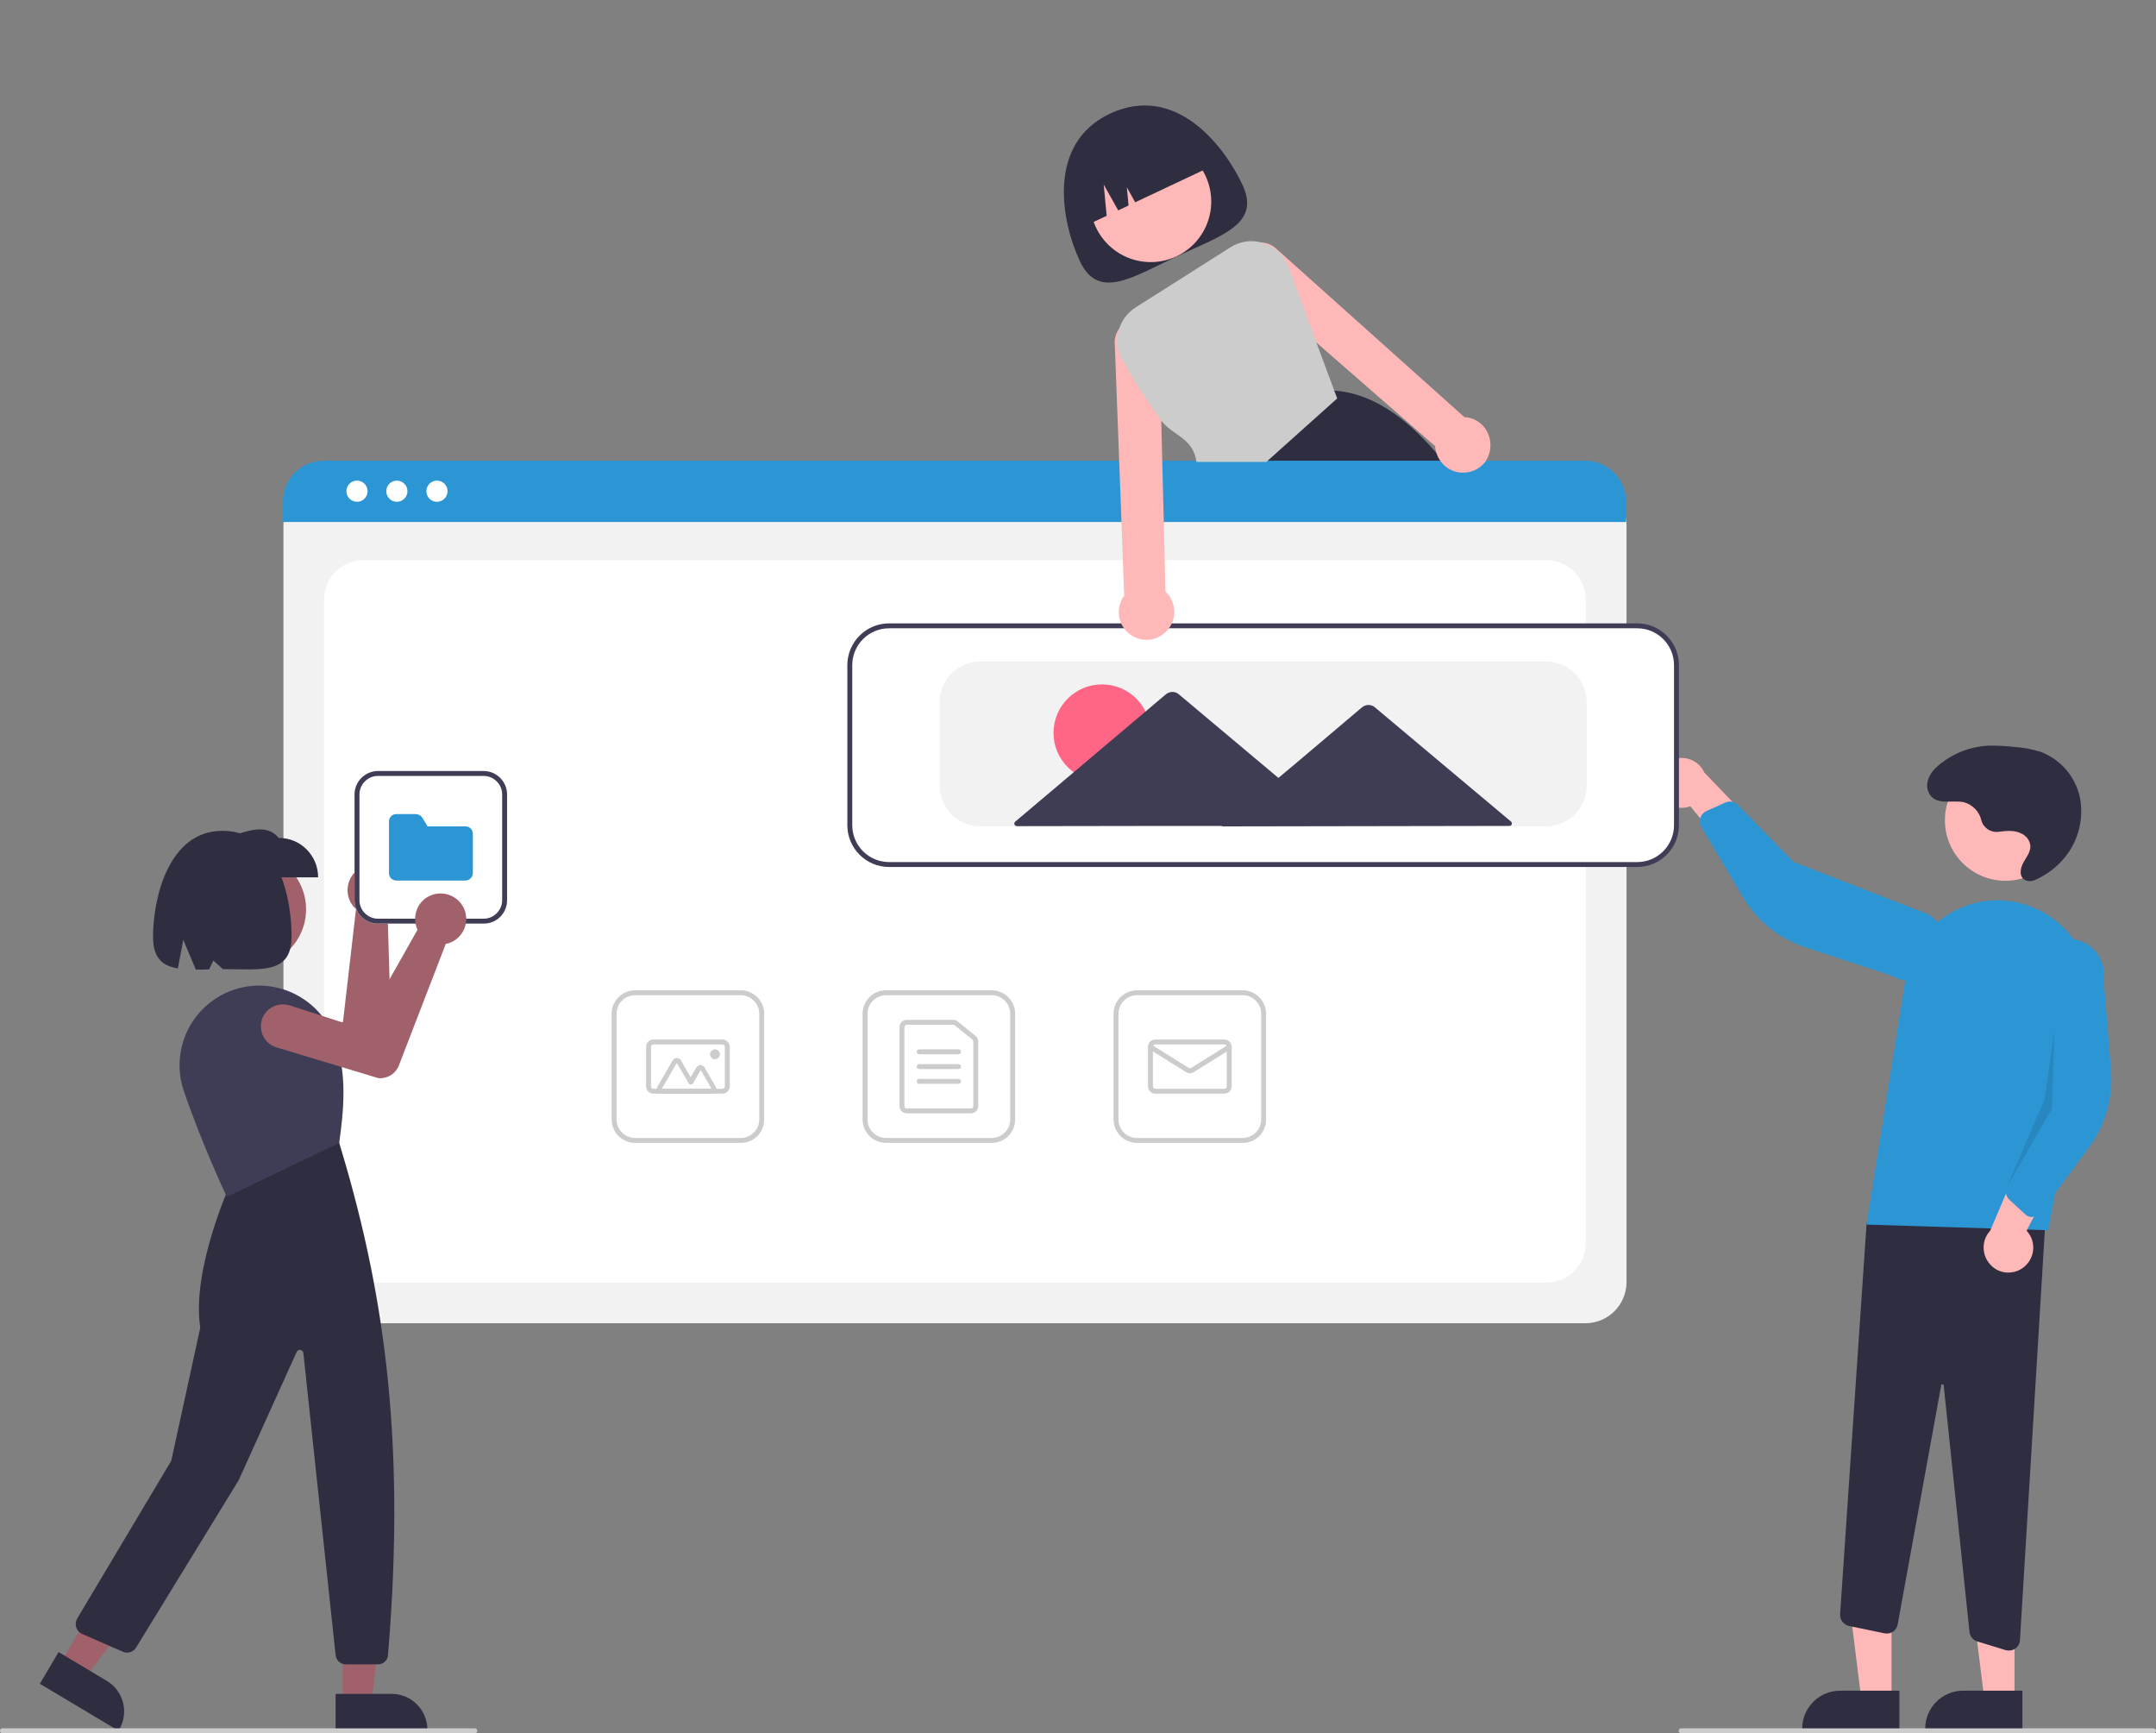 <?xml version="1.0" encoding="utf-8"?>
<!-- Generator: Adobe Illustrator 27.0.0, SVG Export Plug-In . SVG Version: 6.00 Build 0)  -->
<svg version="1.1" id="a27520da-4319-485c-96d7-e776d7397e13"
	 xmlns="http://www.w3.org/2000/svg" xmlns:xlink="http://www.w3.org/1999/xlink" x="0px" y="0px" viewBox="0 0 876.3 704.3"
	 style="enable-background:new 0 0 876.3 704.3;" xml:space="preserve">
<rect x="0" y="0" width="876.3" height="704.3" fill="#808080" stroke="none"/>
<style type="text/css">
	.st0{fill:#2F2E41;}
	.st1{fill:#FFB8B8;}
	.st2{fill:#F2F2F2;}
	.st3{fill:#FFFFFF;}
	.st4{fill:#2C96D4;}
	.st5{fill:#CCCCCC;}
	.st6{opacity:0.1;enable-background:new    ;}
	.st7{fill:#3F3D56;}
	.st8{fill:#FF6584;}
	.st9{fill:#3F3D54;}
	.st10{fill:#A0616A;}
</style>
<path class="st0" d="M505,75.1c7.5,16-8.4,20.5-26.7,29.1s-31.9,17.9-39.4,1.9s-13.6-47.7,12.2-59.9C477.8,33.7,497.5,59.1,505,75.1
	z"/>
<circle class="st1" cx="467.7" cy="81.9" r="24.6"/>
<path class="st0" d="M589.4,190.9c-0.9-1.1-1.7-2.2-2.6-3.3c-1.1-1.4-2.2-2.7-3.4-4c-12.7-14.7-26.3-23.9-41.2-24.9h0l-0.2,0
	l-29.7,29l-10.1,9.8l0.2,0.5l5.4,13.6h95.5C599.1,204.4,594.5,197.5,589.4,190.9z"/>
<path class="st0" d="M441,91.8L441,91.8l8.8-4.1L448.6,75l5.9,10.5l4.2-2l-0.7-7.4l3.4,6.1l31.2-14.7l0,0
	C486.5,54.6,471,49,458,55.1l-4.5,2.1C440.5,63.4,434.9,78.8,441,91.8z"/>
<path class="st2" d="M644.5,537.7H131.7c-9.1,0-16.5-7.4-16.5-16.5V213c0-6.7,5.4-12.1,12.1-12.1h521.5c6.8,0,12.3,5.5,12.3,12.3
	v307.9C661,530.3,653.6,537.6,644.5,537.7z"/>
<path class="st3" d="M147.7,521.2h480.8c8.8,0,16-7.2,16-16V243.6c0-8.8-7.2-16-16-16H147.7c-8.8,0-16,7.2-16,16v261.5
	C131.7,514,138.9,521.2,147.7,521.2z"/>
<path class="st4" d="M660.8,212.1H115v-8.4c0-9.1,7.4-16.5,16.6-16.5h512.7c9.1,0,16.5,7.4,16.6,16.5V212.1z"/>
<circle class="st3" cx="145.1" cy="199.6" r="4.3"/>
<circle class="st3" cx="161.3" cy="199.6" r="4.3"/>
<circle class="st3" cx="177.6" cy="199.6" r="4.3"/>
<path class="st5" d="M403.1,464.4h-43c-5.2,0-9.5-4.3-9.5-9.5v-43c0-5.2,4.3-9.5,9.5-9.5h43c5.2,0,9.5,4.3,9.5,9.5v43
	C412.6,460.2,408.4,464.4,403.1,464.4z M360.1,404.4c-4.1,0-7.5,3.4-7.5,7.5v43c0,4.1,3.4,7.5,7.5,7.5h43c4.1,0,7.5-3.4,7.5-7.5v-43
	c0-4.1-3.4-7.5-7.5-7.5H360.1z"/>
<path class="st5" d="M394.6,452.4h-26c-1.7,0-3-1.3-3-3v-32c0-1.7,1.3-3,3-3h18.8c0.7,0,1.3,0.2,1.9,0.7l7.2,5.8
	c0.7,0.6,1.1,1.4,1.1,2.3v26.2C397.6,451.1,396.3,452.4,394.6,452.4z M368.6,416.4c-0.6,0-1,0.4-1,1v32c0,0.6,0.4,1,1,1h26
	c0.6,0,1-0.4,1-1v-26.2c0-0.3-0.1-0.6-0.4-0.8l-7.2-5.8c-0.2-0.1-0.4-0.2-0.6-0.2H368.6z"/>
<path class="st5" d="M389.6,428.4h-16c-0.6,0-1-0.4-1-1s0.4-1,1-1h16c0.6,0,1,0.4,1,1S390.2,428.4,389.6,428.4z"/>
<path class="st5" d="M389.6,434.4h-16c-0.6,0-1-0.4-1-1s0.4-1,1-1h16c0.6,0,1,0.4,1,1S390.2,434.4,389.6,434.4z"/>
<path class="st5" d="M389.6,440.4h-16c-0.6,0-1-0.4-1-1s0.4-1,1-1h16c0.6,0,1,0.4,1,1S390.2,440.4,389.6,440.4z"/>
<path class="st5" d="M505.1,464.4h-43c-5.2,0-9.5-4.3-9.5-9.5v-43c0-5.2,4.3-9.5,9.5-9.5h43c5.2,0,9.5,4.3,9.5,9.5v43
	C514.6,460.2,510.4,464.4,505.1,464.4z M462.1,404.4c-4.1,0-7.5,3.4-7.5,7.5v43c0,4.1,3.4,7.5,7.5,7.5h43c4.1,0,7.5-3.4,7.5-7.5v-43
	c0-4.1-3.4-7.5-7.5-7.5H462.1z"/>
<path class="st5" d="M497.6,444.4h-28c-1.7,0-3-1.3-3-3v-16c0-1.7,1.3-3,3-3h28c1.7,0,3,1.3,3,3v16
	C500.6,443.1,499.3,444.4,497.6,444.4z M469.6,424.4c-0.6,0-1,0.4-1,1v16c0,0.6,0.4,1,1,1h28c0.6,0,1-0.4,1-1v-16c0-0.6-0.4-1-1-1
	H469.6z"/>
<path class="st5" d="M483.6,436.1c-0.6,0-1.1-0.2-1.6-0.5l-14.9-9.3c-0.5-0.3-0.6-0.9-0.3-1.4c0.3-0.5,0.9-0.6,1.4-0.3l14.9,9.3
	c0.3,0.2,0.7,0.2,1.1,0l14.9-9.3c0.5-0.3,1.1-0.1,1.4,0.3c0.3,0.5,0.1,1.1-0.3,1.4l-14.9,9.3C484.7,435.9,484.2,436.1,483.6,436.1z"
	/>
<path class="st5" d="M301.1,464.4h-43c-5.2,0-9.5-4.3-9.5-9.5v-43c0-5.2,4.3-9.5,9.5-9.5h43c5.2,0,9.5,4.3,9.5,9.5v43
	C310.6,460.2,306.4,464.4,301.1,464.4z M258.1,404.4c-4.1,0-7.5,3.4-7.5,7.5v43c0,4.1,3.4,7.5,7.5,7.5h43c4.1,0,7.5-3.4,7.5-7.5v-43
	c0-4.1-3.4-7.5-7.5-7.5H258.1z"/>
<path class="st5" d="M293.6,444.4h-28c-1.7,0-3-1.3-3-3v-16c0-1.7,1.3-3,3-3h28c1.7,0,3,1.3,3,3v16
	C296.6,443.1,295.3,444.4,293.6,444.4z M265.6,424.4c-0.6,0-1,0.4-1,1v16c0,0.6,0.4,1,1,1h28c0.6,0,1-0.4,1-1v-16c0-0.6-0.4-1-1-1
	H265.6z"/>
<path class="st5" d="M289.2,444.4H269c-1.1,0-2-0.9-2-2c0-0.4,0.1-0.7,0.3-1l6.1-10.5c0.6-1,1.8-1.3,2.7-0.7
	c0.3,0.2,0.6,0.4,0.7,0.7l3.9,6.8l2.3-3.9c0.6-1,1.8-1.3,2.7-0.7c0.3,0.2,0.6,0.4,0.7,0.7l4.4,7.6c0.6,1,0.2,2.2-0.7,2.7
	C289.9,444.3,289.5,444.4,289.2,444.4L289.2,444.4z M289.2,442.4L289.2,442.4l-4.4-7.6l-3.1,5.4c-0.2,0.3-0.5,0.5-0.9,0.5l0,0
	c-0.4,0-0.7-0.2-0.9-0.5l-4.8-8.3l-6.1,10.5H289.2z"/>
<circle class="st5" cx="290.6" cy="428.4" r="2"/>
<polygon class="st1" points="768.8,691 756.6,691 750.7,643.7 768.8,643.7 "/>
<path class="st0" d="M772,702.9l-39.5,0v-0.5c0-8.5,6.9-15.4,15.4-15.4c0,0,0,0,0,0h0l24.1,0L772,702.9z"/>
<polygon class="st1" points="818.8,691 806.6,691 800.7,643.7 818.8,643.7 "/>
<path class="st0" d="M822,702.9l-39.5,0v-0.5c0-8.5,6.9-15.4,15.4-15.4c0,0,0,0,0,0h0l24.1,0L822,702.9z"/>
<path class="st0" d="M815.1,670.5l-11.4-3.5c-1.7-0.5-3-2-3.2-3.8L790,562.9c0-0.3-0.2-0.4-0.5-0.4c-0.3,0-0.5,0.2-0.5,0.4
	l-17.7,97.2c-0.4,2.4-2.8,4.1-5.2,3.6c0,0-0.1,0-0.1,0l-14.5-3c-2.2-0.5-3.7-2.5-3.6-4.7l10.8-159.3l73.1-7.9L821,666.5
	c-0.1,2.4-2.1,4.2-4.5,4.2C816,670.7,815.6,670.6,815.1,670.5z"/>
<circle class="st1" cx="815.1" cy="333.3" r="24.6"/>
<path class="st4" d="M758.6,497.6l15.9-99.9c3.3-20.6,22.7-34.7,43.3-31.4c1.6,0.3,3.1,0.6,4.7,1.1l0,0
	c18.7,5.4,30.2,24.1,26.6,43.3l-16.6,89.2L758.6,497.6z"/>
<path class="st1" d="M821.9,515.4c4.6-3.1,5.9-9.3,2.9-13.9c-0.3-0.5-0.7-1-1.1-1.4l16.4-31.8l-18.5,2l-12.7,29.8
	c-3.8,4.1-3.5,10.5,0.6,14.3C812.8,517.6,818,518,821.9,515.4L821.9,515.4z"/>
<path class="st4" d="M825.4,494.5c-0.9-0.1-1.8-0.5-2.4-1.2l-6.3-5.8c-1.4-1.3-1.8-3.3-1.1-5.1l12.5-29.7l-1.8-58.7
	c1.1-7.9,8.4-13.5,16.3-12.4c7.9,1.1,13.5,8.4,12.4,16.3c0,0,0,0,0,0l3,36.9c0.9,11.2-2.3,22.4-8.9,31.4l-19.6,26.4
	c-0.8,1-1.9,1.7-3.2,1.8C826.1,494.6,825.7,494.6,825.4,494.5z"/>
<path class="st1" d="M673.6,320c1,5.5,6.3,9.1,11.7,8.1c0.6-0.1,1.2-0.3,1.7-0.5l22.8,27.5l5.4-17.8l-22.5-23.4
	c-2.3-5.1-8.3-7.3-13.4-5C675.1,310.8,672.8,315.4,673.6,320z"/>
<path class="st4" d="M691.5,331.4c0.5-0.8,1.2-1.4,2-1.8l7.8-3.5c1.7-0.8,3.8-0.4,5.1,1l22.5,23.1l54.8,21.3
	c6.9,4.1,9.2,13,5.1,19.9c-4.1,6.9-13,9.2-19.9,5.1c0,0,0,0,0,0l-35.2-11.6c-10.7-3.5-19.7-10.8-25.4-20.5L691.5,336
	c-0.6-1.1-0.8-2.4-0.4-3.6C691.2,332,691.4,331.7,691.5,331.4z"/>
<polygon class="st6" points="835,418.5 834,450.5 815.6,482.5 831,446.8 "/>
<path class="st0" d="M812.3,338c-3.2,0.4-6.2-1.6-7-4.7c-0.8-3.5-3.5-6.3-7-7.3c-4.5-1-10,1.1-13.3-2.3c-1.4-1.6-2-3.8-1.6-5.8
	c0.6-3.3,3-5.8,5.6-7.8c5.4-4.2,12-6.7,18.9-7.1c3.5-0.1,7.1,0.1,10.6,0.5c3.7,0.2,7.3,0.9,10.9,2c8.2,3.1,14.2,10.1,16,18.7
	c1.6,8.5-0.6,17.4-6.1,24.1c-3.2,4-7.4,7.2-12.2,9.3c-1.1,0.5-2.4,0.6-3.6,0.2c-3-1.2-2.5-4.8-1.1-7.3c1.4-2.6,3.7-5.1,2.5-8.3
	c-0.6-1.5-1.7-2.7-3.1-3.4C818.8,337.2,815.5,337.6,812.3,338L812.3,338z"/>
<path class="st3" d="M665.4,351.8h-304c-9.1,0-16.5-7.4-16.5-16.5v-65c0-9.1,7.4-16.5,16.5-16.5h304c9.1,0,16.5,7.4,16.5,16.5v65
	C681.9,344.4,674.5,351.8,665.4,351.8z"/>
<path class="st7" d="M665.4,352.3h-304c-9.4,0-17-7.6-17-17v-65c0-9.4,7.6-17,17-17h304c9.4,0,17,7.6,17,17v65
	C682.4,344.7,674.8,352.3,665.4,352.3z M361.4,255.3c-8.3,0-15,6.7-15,15v65c0,8.3,6.7,15,15,15h304c8.3,0,15-6.7,15-15v-65
	c0-8.3-6.7-15-15-15H361.4z"/>
<path class="st2" d="M628.4,335.8h-230c-9.1,0-16.5-7.4-16.5-16.5v-34c0-9.1,7.4-16.5,16.5-16.5h230c9.1,0,16.5,7.4,16.5,16.5v34
	C644.9,328.4,637.5,335.8,628.4,335.8z"/>
<circle class="st8" cx="447.9" cy="297.8" r="19.7"/>
<path class="st9" d="M614.1,333.8l-27.9-23.4l-27.4-23c-1.5-1.3-3.7-1.2-5.2,0l-27.3,23.1l-6.7,5.6l-10-8.4l-30.5-25.6
	c-1.5-1.3-3.7-1.2-5.2,0l-30.4,25.7l-30.9,26.1c-0.4,0.4-0.5,1-0.1,1.4c0.2,0.2,0.5,0.4,0.8,0.4l63.4-0.1l20.1,0l-0.2,0.2l59.8-0.1
	l57.1-0.1c0.6,0,1-0.4,1-1C614.5,334.3,614.4,334,614.1,333.8z"/>
<path class="st5" d="M875.3,704.3h-192c-0.6,0-1-0.4-1-1s0.4-1,1-1h192c0.6,0,1,0.4,1,1S875.8,704.3,875.3,704.3z"/>
<path class="st1" d="M604.1,174.8c-1.6-2.6-4.2-4.5-7.2-5.1c-0.5-0.1-1.1-0.2-1.7-0.2L519,101.3c-1.5-1.5-3.5-2.5-5.6-2.7
	c-0.4,0-0.8-0.1-1.3,0c-5,0.2-8.9,4.5-8.6,9.5c0.1,2.3,1.1,4.4,2.7,6l29.2,25.4l47.9,41.8c0,0.8,0.2,1.6,0.4,2.3
	c1.2,4.5,5,7.9,9.7,8.4c2.1,0.2,4.2-0.1,6.1-1c1.5-0.7,2.8-1.7,3.9-3c0.1-0.1,0.2-0.2,0.3-0.4C606.3,183.9,606.5,178.8,604.1,174.8
	L604.1,174.8z"/>
<path class="st1" d="M473.7,240.4l-0.7-28.9l-0.6-23.9l-0.4-16.8l-0.8-32.7c-0.5-5-4.9-8.6-9.8-8.2c-2.3,0.2-4.4,1.3-5.9,2.9
	c-0.3,0.3-0.5,0.6-0.8,1c-1.2,1.8-1.8,3.9-1.6,6.1l1.8,47.7l0.9,24l1.1,30.5c-0.3,0.4-0.6,0.9-0.9,1.4c-1.4,2.7-1.7,5.9-0.7,8.8
	c2,5.9,8.4,9.1,14.3,7.1c0.4-0.1,0.8-0.3,1.2-0.5c5.6-2.7,8.1-9.4,5.4-15C475.7,242.6,474.8,241.4,473.7,240.4L473.7,240.4z"/>
<path class="st5" d="M542.3,158.7l-7.1-19.1l-11.4-31c-1.7-4.6-5.3-8.1-10-9.7c-0.2-0.1-0.4-0.1-0.5-0.2c-4.5-1.4-9.3-0.7-13.2,1.8
	l-38.5,24.4c-7.3,4.6-9.7,14.3-5.3,21.8c4.8,8.3,10.1,16.4,15.7,24.2c4.5,6.1,12.9,6.8,14.3,16.8h28.4l28.8-25.8L542.3,158.7z"/>
<circle class="st10" cx="101.2" cy="369.5" r="23.2"/>
<path class="st10" d="M158.1,353.6c0.2,0.2,0.4,0.4,0.7,0.6c4.2,3.9,4.4,10.5,0.4,14.7c-0.3,0.3-0.6,0.6-0.9,0.8
	c-0.3,0.2-0.5,0.4-0.8,0.6l1.6,52.9c0.1,3.6-2.2,6.8-5.5,7.9l-0.1,0l-43,4.6c-4.9,0.5-9.3-3-9.8-7.9c-0.5-4.9,3-9.3,7.9-9.8
	c0.1,0,0.1,0,0.2,0l30.6-2.7l5.3-45.9c-0.3-0.3-0.7-0.6-1-1c-3.7-4.4-3.1-10.9,1.2-14.6C148.7,350.6,154.2,350.5,158.1,353.6
	L158.1,353.6z"/>
<polygon class="st10" points="139.3,692 150.9,692 156.4,647.4 139.3,647.4 "/>
<path class="st0" d="M136.4,688.3l22.8,0h0c8,0,14.5,6.5,14.5,14.5c0,0,0,0,0,0v0.5l-37.3,0L136.4,688.3z"/>
<polygon class="st10" points="24.4,676 34.3,682 61.9,646.4 47.2,637.7 "/>
<path class="st0" d="M23.8,671.3l19.6,11.7l0,0c6.9,4.1,9.1,13,5,19.9c0,0,0,0,0,0l-0.2,0.4l-32-19.1L23.8,671.3z"/>
<path class="st0" d="M153.6,676.3h-13c-2.2,0-4-1.6-4.2-3.8l-13.1-122.7c-0.1-0.8-0.8-1.3-1.6-1.3c-0.5,0.1-0.9,0.4-1.1,0.8
	l-23.6,52.2l-41.7,68c-1.1,1.8-3.4,2.5-5.3,1.7l-16.7-7.3c-2.1-0.9-3.1-3.5-2.2-5.6c0.1-0.2,0.2-0.3,0.2-0.5l38.3-64.2l11.8-54.1
	c-3.7-23.5,12.2-58.3,12.3-58.7l0.1-0.2l43.7-17.1l0.2,0.3c17.2,56.5,27.7,117.3,20,208.6C157.7,674.6,155.8,676.3,153.6,676.3z"/>
<path class="st7" d="M92.2,486.3l-0.2-0.4c-0.1-0.2-9.8-20.7-17.3-42.6c-2.9-8.6-2.1-17.9,2.2-25.9c4.4-8,11.9-13.8,20.8-16l0,0
	c15.7-3.8,31.9,4.6,37.9,19.6c5.9,14.8,4,30.7,2.3,43.2l0,0.2l-0.2,0.1L92.2,486.3z"/>
<path class="st0" d="M129.3,356.5H92.5v-16c8.1-3.2,16-5.9,20.8,0C122.1,340.4,129.3,347.6,129.3,356.5L129.3,356.5z"/>
<path class="st0" d="M90.4,337.6c-22,0-28.2,27.6-28.2,43.1c0,8.7,3.9,11.8,10.1,12.8l2.2-11.6l5.1,12.1c1.7,0,3.6,0,5.4-0.1
	l1.7-3.6l3.9,3.5c15.4,0,27.9,2.3,27.9-13.2C118.6,365.2,113.2,337.6,90.4,337.6z"/>
<path class="st5" d="M193,704.3H1c-0.6,0-1-0.4-1-1s0.4-1,1-1h192c0.6,0,1,0.4,1,1S193.6,704.3,193,704.3z"/>
<path class="st3" d="M196.6,375.3h-43c-5.2,0-9.5-4.3-9.5-9.5v-43c0-5.2,4.3-9.5,9.5-9.5h43c5.2,0,9.5,4.3,9.5,9.5v43
	C206.1,371.1,201.9,375.3,196.6,375.3z"/>
<path class="st7" d="M196.6,375.3h-43c-5.2,0-9.5-4.3-9.5-9.5v-43c0-5.2,4.3-9.5,9.5-9.5h43c5.2,0,9.5,4.3,9.5,9.5v43
	C206.1,371.1,201.9,375.3,196.6,375.3z M153.6,315.3c-4.1,0-7.5,3.4-7.5,7.5v43c0,4.1,3.4,7.5,7.5,7.5h43c4.1,0,7.5-3.4,7.5-7.5v-43
	c0-4.1-3.4-7.5-7.5-7.5H153.6z"/>
<path class="st4" d="M189.1,357.8h-28c-1.7,0-3-1.3-3-3v-21c0-1.7,1.3-3,3-3h7.9c1,0,2,0.5,2.6,1.4l2.2,3.6h15.4c1.7,0,3,1.3,3,3v16
	C192.1,356.5,190.8,357.8,189.1,357.8z"/>
<path class="st10" d="M188.2,368.4c0.1,0.3,0.3,0.5,0.4,0.8c2.3,5.2,0,11.4-5.3,13.7c-0.4,0.2-0.7,0.3-1.1,0.4
	c-0.3,0.1-0.7,0.2-1,0.2L162.1,433c-1.3,3.3-4.6,5.4-8.2,5.1l-0.1,0l-41.4-12.5c-4.7-1.4-7.4-6.4-6-11.1c1.4-4.7,6.4-7.4,11.1-6
	c0.1,0,0.1,0,0.2,0L147,418l22.7-40.2c-0.2-0.4-0.4-0.8-0.5-1.3c-1.7-5.5,1.3-11.3,6.8-13C180.7,362.1,185.8,364.1,188.2,368.4
	L188.2,368.4z"/>
</svg>
